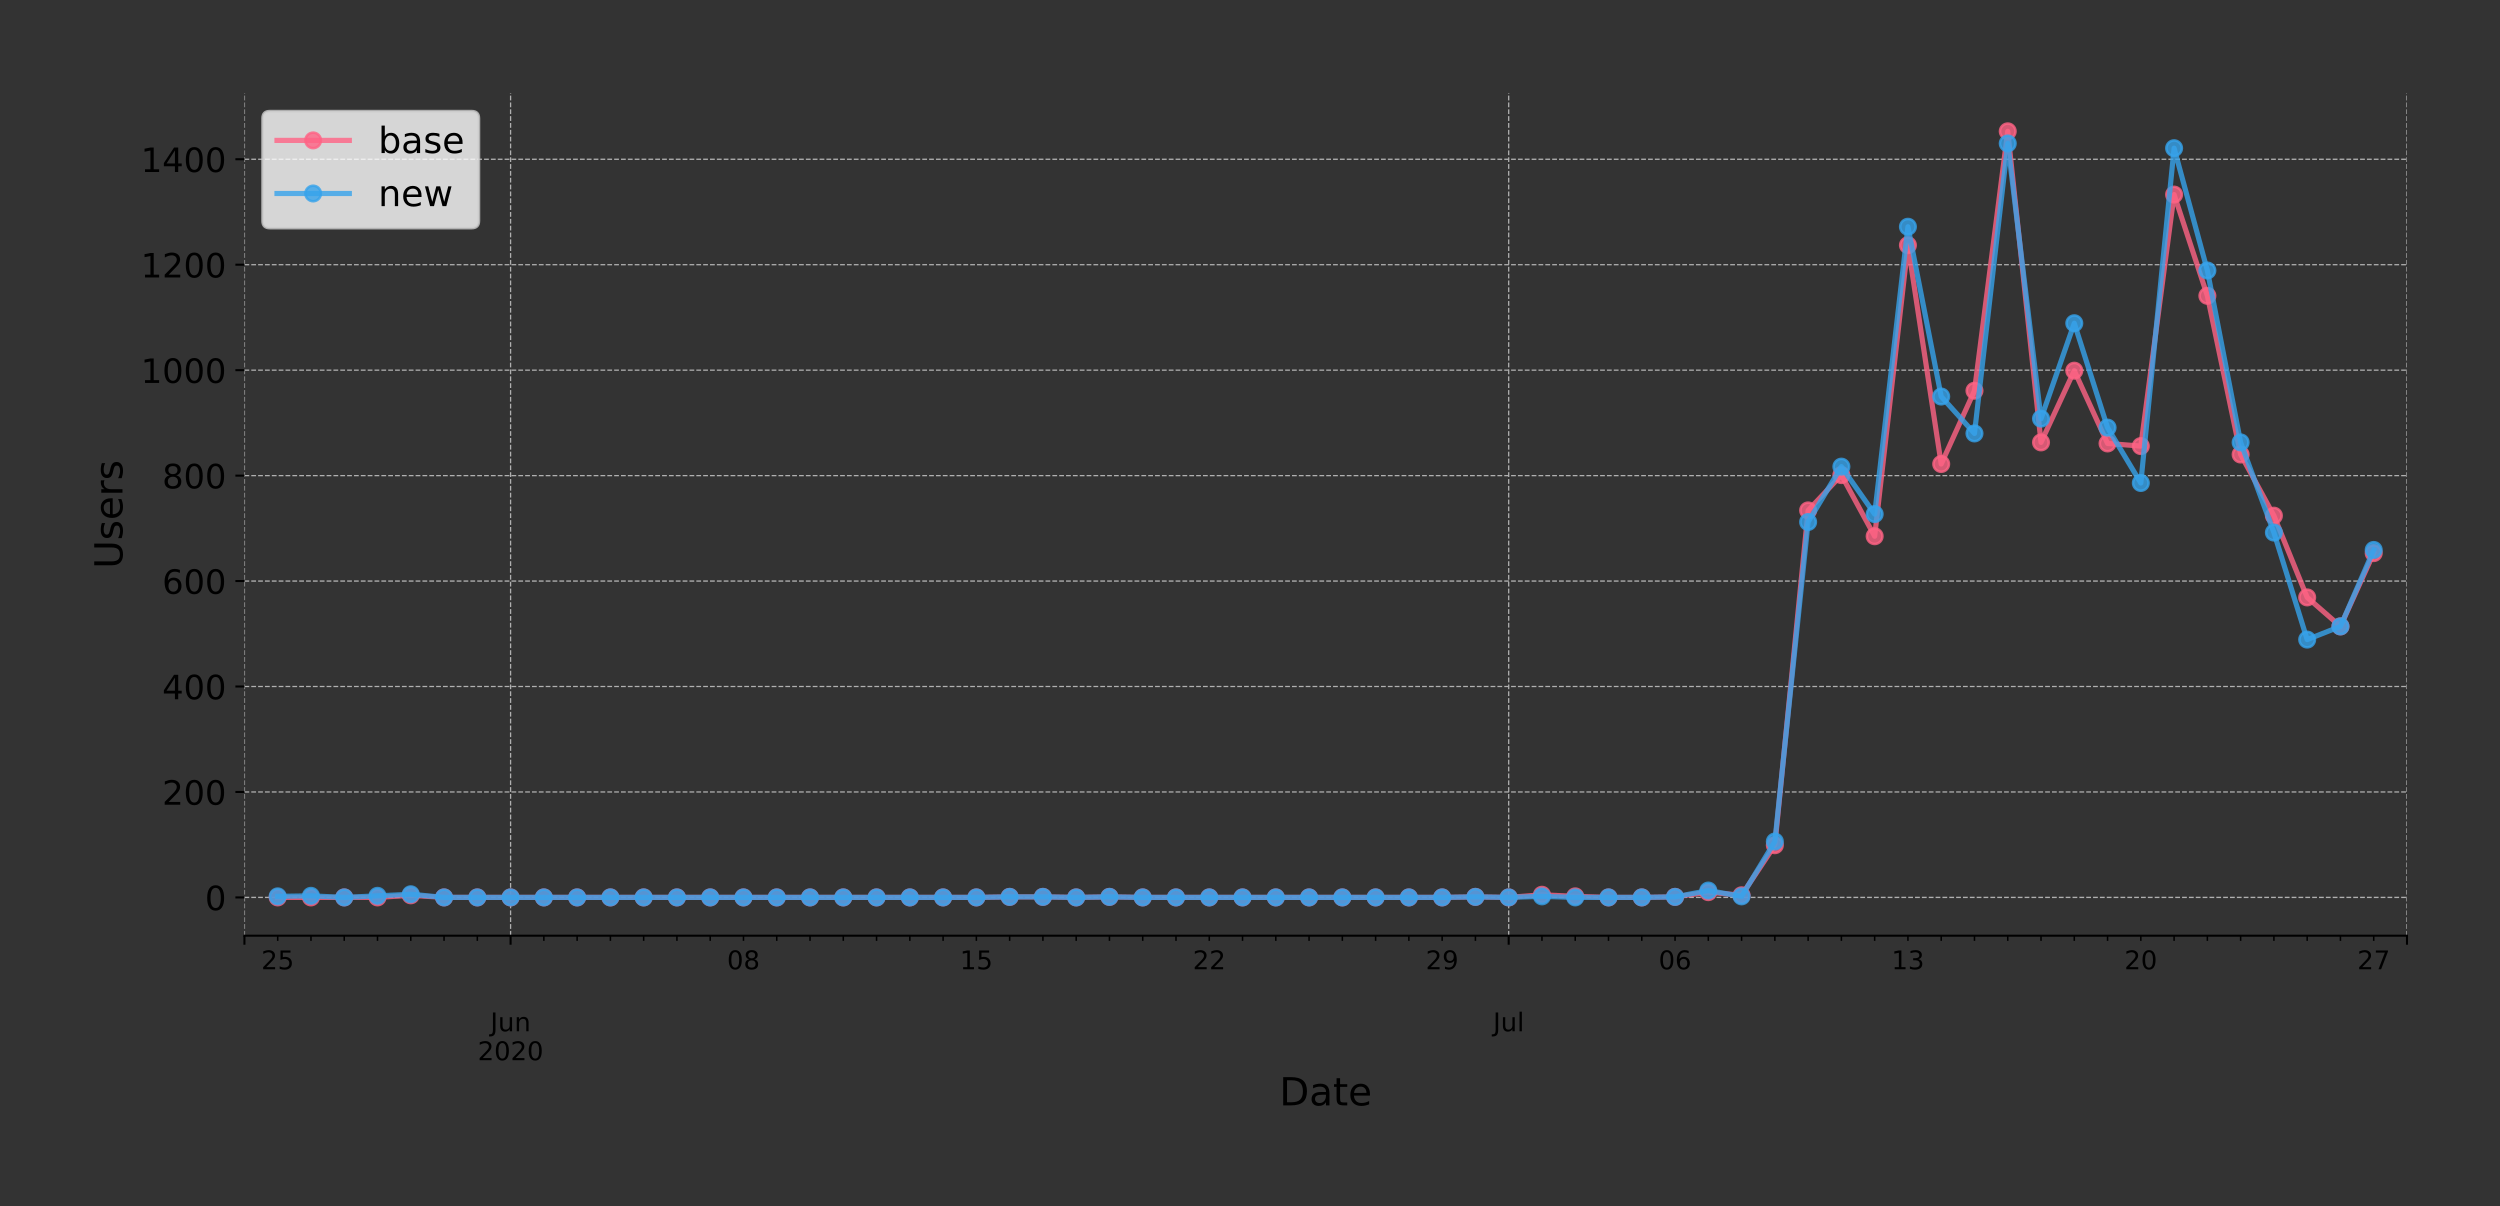 <?xml version="1.0" encoding="utf-8" standalone="no"?>
<!DOCTYPE svg PUBLIC "-//W3C//DTD SVG 1.1//EN"
  "http://www.w3.org/Graphics/SVG/1.1/DTD/svg11.dtd">
<!-- Created with matplotlib (https://matplotlib.org/) -->
<svg height="466.949pt" version="1.1" viewBox="0 0 967.602 466.949" width="967.602pt" xmlns="http://www.w3.org/2000/svg" xmlns:xlink="http://www.w3.org/1999/xlink">
 <rect x="0" y="0" width="967.602" height="466.949" fill="#333333" stroke="none"/>
 <defs>
  <style type="text/css">
*{stroke-linecap:butt;stroke-linejoin:round;}
  </style>
 </defs>
 <g id="figure_1">
  <g id="patch_1">
   <path d="M 0 466.949 
L 967.602 466.949 
L 967.602 0 
L 0 0 
z
" style="fill:none;"/>
  </g>
  <g id="axes_1">
   <g id="patch_2">
    <path d="M 94.602 362.16 
L 931.602 362.16 
L 931.602 36 
L 94.602 36 
z
" style="fill:none;"/>
   </g>
   <g id="matplotlib.axis_1">
    <g id="xtick_1">
     <g id="line2d_1">
      <path clip-path="url(#p83608b2d89)" d="M 94.602 362.16 
L 94.602 36 
" style="fill:none;stroke:#b0b0b0;stroke-dasharray:1.85,0.8;stroke-dashoffset:0;stroke-width:0.5;"/>
     </g>
     <g id="line2d_2">
      <defs>
       <path d="M 0 0 
L 0 3.5 
" id="mc3b5bfd46a" style="stroke:#000000;stroke-width:0.8;"/>
      </defs>
      <g>
       <use style="stroke:#000000;stroke-width:0.8;" x="94.602" xlink:href="#mc3b5bfd46a" y="362.16"/>
      </g>
     </g>
    </g>
    <g id="xtick_2">
     <g id="line2d_3">
      <path clip-path="url(#p83608b2d89)" d="M 197.618 362.16 
L 197.618 36 
" style="fill:none;stroke:#b0b0b0;stroke-dasharray:1.85,0.8;stroke-dashoffset:0;stroke-width:0.5;"/>
     </g>
     <g id="line2d_4">
      <g>
       <use style="stroke:#000000;stroke-width:0.8;" x="197.618" xlink:href="#mc3b5bfd46a" y="362.16"/>
      </g>
     </g>
     <g id="text_1">
      <!--  -->
      <g transform="translate(197.618 376.758)scale(0.1 -0.1)"/>
      <!--  -->
      <g transform="translate(197.618 387.956)scale(0.1 -0.1)"/>
      <!-- Jun -->
      <defs>
       <path d="M 9.812 72.906 
L 19.672 72.906 
L 19.672 5.078 
Q 19.672 -8.109 14.672 -14.062 
Q 9.672 -20.016 -1.422 -20.016 
L -5.172 -20.016 
L -5.172 -11.719 
L -2.094 -11.719 
Q 4.438 -11.719 7.125 -8.047 
Q 9.812 -4.391 9.812 5.078 
z
" id="DejaVuSans-74"/>
       <path d="M 8.5 21.578 
L 8.5 54.688 
L 17.484 54.688 
L 17.484 21.922 
Q 17.484 14.156 20.5 10.266 
Q 23.531 6.391 29.594 6.391 
Q 36.859 6.391 41.078 11.031 
Q 45.312 15.672 45.312 23.688 
L 45.312 54.688 
L 54.297 54.688 
L 54.297 0 
L 45.312 0 
L 45.312 8.406 
Q 42.047 3.422 37.719 1 
Q 33.406 -1.422 27.688 -1.422 
Q 18.266 -1.422 13.375 4.438 
Q 8.5 10.297 8.5 21.578 
z
M 31.109 56 
z
" id="DejaVuSans-117"/>
       <path d="M 54.891 33.016 
L 54.891 0 
L 45.906 0 
L 45.906 32.719 
Q 45.906 40.484 42.875 44.328 
Q 39.844 48.188 33.797 48.188 
Q 26.516 48.188 22.312 43.547 
Q 18.109 38.922 18.109 30.906 
L 18.109 0 
L 9.078 0 
L 9.078 54.688 
L 18.109 54.688 
L 18.109 46.188 
Q 21.344 51.125 25.703 53.562 
Q 30.078 56 35.797 56 
Q 45.219 56 50.047 50.172 
Q 54.891 44.344 54.891 33.016 
z
" id="DejaVuSans-110"/>
      </defs>
      <g transform="translate(189.805 399.154)scale(0.1 -0.1)">
       <use xlink:href="#DejaVuSans-74"/>
       <use x="29.492" xlink:href="#DejaVuSans-117"/>
       <use x="92.871" xlink:href="#DejaVuSans-110"/>
      </g>
      <!-- 2020 -->
      <defs>
       <path d="M 19.188 8.297 
L 53.609 8.297 
L 53.609 0 
L 7.328 0 
L 7.328 8.297 
Q 12.938 14.109 22.625 23.891 
Q 32.328 33.688 34.812 36.531 
Q 39.547 41.844 41.422 45.531 
Q 43.312 49.219 43.312 52.781 
Q 43.312 58.594 39.234 62.25 
Q 35.156 65.922 28.609 65.922 
Q 23.969 65.922 18.812 64.312 
Q 13.672 62.703 7.812 59.422 
L 7.812 69.391 
Q 13.766 71.781 18.938 73 
Q 24.125 74.219 28.422 74.219 
Q 39.75 74.219 46.484 68.547 
Q 53.219 62.891 53.219 53.422 
Q 53.219 48.922 51.531 44.891 
Q 49.859 40.875 45.406 35.406 
Q 44.188 33.984 37.641 27.219 
Q 31.109 20.453 19.188 8.297 
z
" id="DejaVuSans-50"/>
       <path d="M 31.781 66.406 
Q 24.172 66.406 20.328 58.906 
Q 16.5 51.422 16.5 36.375 
Q 16.5 21.391 20.328 13.891 
Q 24.172 6.391 31.781 6.391 
Q 39.453 6.391 43.281 13.891 
Q 47.125 21.391 47.125 36.375 
Q 47.125 51.422 43.281 58.906 
Q 39.453 66.406 31.781 66.406 
z
M 31.781 74.219 
Q 44.047 74.219 50.516 64.516 
Q 56.984 54.828 56.984 36.375 
Q 56.984 17.969 50.516 8.266 
Q 44.047 -1.422 31.781 -1.422 
Q 19.531 -1.422 13.062 8.266 
Q 6.594 17.969 6.594 36.375 
Q 6.594 54.828 13.062 64.516 
Q 19.531 74.219 31.781 74.219 
z
" id="DejaVuSans-48"/>
      </defs>
      <g transform="translate(184.893 410.352)scale(0.1 -0.1)">
       <use xlink:href="#DejaVuSans-50"/>
       <use x="63.623" xlink:href="#DejaVuSans-48"/>
       <use x="127.246" xlink:href="#DejaVuSans-50"/>
       <use x="190.869" xlink:href="#DejaVuSans-48"/>
      </g>
     </g>
    </g>
    <g id="xtick_3">
     <g id="line2d_5">
      <path clip-path="url(#p83608b2d89)" d="M 583.925 362.16 
L 583.925 36 
" style="fill:none;stroke:#b0b0b0;stroke-dasharray:1.85,0.8;stroke-dashoffset:0;stroke-width:0.5;"/>
     </g>
     <g id="line2d_6">
      <g>
       <use style="stroke:#000000;stroke-width:0.8;" x="583.925" xlink:href="#mc3b5bfd46a" y="362.16"/>
      </g>
     </g>
     <g id="text_2">
      <!--  -->
      <g transform="translate(583.925 376.758)scale(0.1 -0.1)"/>
      <!--  -->
      <g transform="translate(583.925 387.956)scale(0.1 -0.1)"/>
      <!-- Jul -->
      <defs>
       <path d="M 9.422 75.984 
L 18.406 75.984 
L 18.406 0 
L 9.422 0 
z
" id="DejaVuSans-108"/>
      </defs>
      <g transform="translate(577.892 399.154)scale(0.1 -0.1)">
       <use xlink:href="#DejaVuSans-74"/>
       <use x="29.492" xlink:href="#DejaVuSans-117"/>
       <use x="92.871" xlink:href="#DejaVuSans-108"/>
      </g>
     </g>
    </g>
    <g id="xtick_4">
     <g id="line2d_7">
      <path clip-path="url(#p83608b2d89)" d="M 931.602 362.16 
L 931.602 36 
" style="fill:none;stroke:#b0b0b0;stroke-dasharray:1.85,0.8;stroke-dashoffset:0;stroke-width:0.5;"/>
     </g>
     <g id="line2d_8">
      <g>
       <use style="stroke:#000000;stroke-width:0.8;" x="931.602" xlink:href="#mc3b5bfd46a" y="362.16"/>
      </g>
     </g>
    </g>
    <g id="xtick_5">
     <g id="line2d_9">
      <defs>
       <path d="M 0 0 
L 0 2 
" id="mf5e38b3e48" style="stroke:#000000;stroke-width:0.6;"/>
      </defs>
      <g>
       <use style="stroke:#000000;stroke-width:0.6;" x="107.479" xlink:href="#mf5e38b3e48" y="362.16"/>
      </g>
     </g>
     <g id="text_3">
      <!-- 25 -->
      <defs>
       <path d="M 10.797 72.906 
L 49.516 72.906 
L 49.516 64.594 
L 19.828 64.594 
L 19.828 46.734 
Q 21.969 47.469 24.109 47.828 
Q 26.266 48.188 28.422 48.188 
Q 40.625 48.188 47.75 41.5 
Q 54.891 34.812 54.891 23.391 
Q 54.891 11.625 47.562 5.094 
Q 40.234 -1.422 26.906 -1.422 
Q 22.312 -1.422 17.547 -0.641 
Q 12.797 0.141 7.719 1.703 
L 7.719 11.625 
Q 12.109 9.234 16.797 8.062 
Q 21.484 6.891 26.703 6.891 
Q 35.156 6.891 40.078 11.328 
Q 45.016 15.766 45.016 23.391 
Q 45.016 31 40.078 35.438 
Q 35.156 39.891 26.703 39.891 
Q 22.75 39.891 18.812 39.016 
Q 14.891 38.141 10.797 36.281 
z
" id="DejaVuSans-53"/>
      </defs>
      <g transform="translate(101.117 375.158)scale(0.1 -0.1)">
       <use xlink:href="#DejaVuSans-50"/>
       <use x="63.623" xlink:href="#DejaVuSans-53"/>
      </g>
     </g>
    </g>
    <g id="xtick_6">
     <g id="line2d_10">
      <g>
       <use style="stroke:#000000;stroke-width:0.6;" x="120.356" xlink:href="#mf5e38b3e48" y="362.16"/>
      </g>
     </g>
    </g>
    <g id="xtick_7">
     <g id="line2d_11">
      <g>
       <use style="stroke:#000000;stroke-width:0.6;" x="133.233" xlink:href="#mf5e38b3e48" y="362.16"/>
      </g>
     </g>
    </g>
    <g id="xtick_8">
     <g id="line2d_12">
      <g>
       <use style="stroke:#000000;stroke-width:0.6;" x="146.11" xlink:href="#mf5e38b3e48" y="362.16"/>
      </g>
     </g>
    </g>
    <g id="xtick_9">
     <g id="line2d_13">
      <g>
       <use style="stroke:#000000;stroke-width:0.6;" x="158.987" xlink:href="#mf5e38b3e48" y="362.16"/>
      </g>
     </g>
    </g>
    <g id="xtick_10">
     <g id="line2d_14">
      <g>
       <use style="stroke:#000000;stroke-width:0.6;" x="171.864" xlink:href="#mf5e38b3e48" y="362.16"/>
      </g>
     </g>
    </g>
    <g id="xtick_11">
     <g id="line2d_15">
      <g>
       <use style="stroke:#000000;stroke-width:0.6;" x="184.741" xlink:href="#mf5e38b3e48" y="362.16"/>
      </g>
     </g>
    </g>
    <g id="xtick_12">
     <g id="line2d_16">
      <g>
       <use style="stroke:#000000;stroke-width:0.6;" x="210.494" xlink:href="#mf5e38b3e48" y="362.16"/>
      </g>
     </g>
    </g>
    <g id="xtick_13">
     <g id="line2d_17">
      <g>
       <use style="stroke:#000000;stroke-width:0.6;" x="223.371" xlink:href="#mf5e38b3e48" y="362.16"/>
      </g>
     </g>
    </g>
    <g id="xtick_14">
     <g id="line2d_18">
      <g>
       <use style="stroke:#000000;stroke-width:0.6;" x="236.248" xlink:href="#mf5e38b3e48" y="362.16"/>
      </g>
     </g>
    </g>
    <g id="xtick_15">
     <g id="line2d_19">
      <g>
       <use style="stroke:#000000;stroke-width:0.6;" x="249.125" xlink:href="#mf5e38b3e48" y="362.16"/>
      </g>
     </g>
    </g>
    <g id="xtick_16">
     <g id="line2d_20">
      <g>
       <use style="stroke:#000000;stroke-width:0.6;" x="262.002" xlink:href="#mf5e38b3e48" y="362.16"/>
      </g>
     </g>
    </g>
    <g id="xtick_17">
     <g id="line2d_21">
      <g>
       <use style="stroke:#000000;stroke-width:0.6;" x="274.879" xlink:href="#mf5e38b3e48" y="362.16"/>
      </g>
     </g>
    </g>
    <g id="xtick_18">
     <g id="line2d_22">
      <g>
       <use style="stroke:#000000;stroke-width:0.6;" x="287.756" xlink:href="#mf5e38b3e48" y="362.16"/>
      </g>
     </g>
     <g id="text_4">
      <!-- 08 -->
      <defs>
       <path d="M 31.781 34.625 
Q 24.75 34.625 20.719 30.859 
Q 16.703 27.094 16.703 20.516 
Q 16.703 13.922 20.719 10.156 
Q 24.75 6.391 31.781 6.391 
Q 38.812 6.391 42.859 10.172 
Q 46.922 13.969 46.922 20.516 
Q 46.922 27.094 42.891 30.859 
Q 38.875 34.625 31.781 34.625 
z
M 21.922 38.812 
Q 15.578 40.375 12.031 44.719 
Q 8.5 49.078 8.5 55.328 
Q 8.5 64.062 14.719 69.141 
Q 20.953 74.219 31.781 74.219 
Q 42.672 74.219 48.875 69.141 
Q 55.078 64.062 55.078 55.328 
Q 55.078 49.078 51.531 44.719 
Q 48 40.375 41.703 38.812 
Q 48.828 37.156 52.797 32.312 
Q 56.781 27.484 56.781 20.516 
Q 56.781 9.906 50.312 4.234 
Q 43.844 -1.422 31.781 -1.422 
Q 19.734 -1.422 13.25 4.234 
Q 6.781 9.906 6.781 20.516 
Q 6.781 27.484 10.781 32.312 
Q 14.797 37.156 21.922 38.812 
z
M 18.312 54.391 
Q 18.312 48.734 21.844 45.562 
Q 25.391 42.391 31.781 42.391 
Q 38.141 42.391 41.719 45.562 
Q 45.312 48.734 45.312 54.391 
Q 45.312 60.062 41.719 63.234 
Q 38.141 66.406 31.781 66.406 
Q 25.391 66.406 21.844 63.234 
Q 18.312 60.062 18.312 54.391 
z
" id="DejaVuSans-56"/>
      </defs>
      <g transform="translate(281.394 375.158)scale(0.1 -0.1)">
       <use xlink:href="#DejaVuSans-48"/>
       <use x="63.623" xlink:href="#DejaVuSans-56"/>
      </g>
     </g>
    </g>
    <g id="xtick_19">
     <g id="line2d_23">
      <g>
       <use style="stroke:#000000;stroke-width:0.6;" x="300.633" xlink:href="#mf5e38b3e48" y="362.16"/>
      </g>
     </g>
    </g>
    <g id="xtick_20">
     <g id="line2d_24">
      <g>
       <use style="stroke:#000000;stroke-width:0.6;" x="313.51" xlink:href="#mf5e38b3e48" y="362.16"/>
      </g>
     </g>
    </g>
    <g id="xtick_21">
     <g id="line2d_25">
      <g>
       <use style="stroke:#000000;stroke-width:0.6;" x="326.387" xlink:href="#mf5e38b3e48" y="362.16"/>
      </g>
     </g>
    </g>
    <g id="xtick_22">
     <g id="line2d_26">
      <g>
       <use style="stroke:#000000;stroke-width:0.6;" x="339.264" xlink:href="#mf5e38b3e48" y="362.16"/>
      </g>
     </g>
    </g>
    <g id="xtick_23">
     <g id="line2d_27">
      <g>
       <use style="stroke:#000000;stroke-width:0.6;" x="352.141" xlink:href="#mf5e38b3e48" y="362.16"/>
      </g>
     </g>
    </g>
    <g id="xtick_24">
     <g id="line2d_28">
      <g>
       <use style="stroke:#000000;stroke-width:0.6;" x="365.018" xlink:href="#mf5e38b3e48" y="362.16"/>
      </g>
     </g>
    </g>
    <g id="xtick_25">
     <g id="line2d_29">
      <g>
       <use style="stroke:#000000;stroke-width:0.6;" x="377.894" xlink:href="#mf5e38b3e48" y="362.16"/>
      </g>
     </g>
     <g id="text_5">
      <!-- 15 -->
      <defs>
       <path d="M 12.406 8.297 
L 28.516 8.297 
L 28.516 63.922 
L 10.984 60.406 
L 10.984 69.391 
L 28.422 72.906 
L 38.281 72.906 
L 38.281 8.297 
L 54.391 8.297 
L 54.391 0 
L 12.406 0 
z
" id="DejaVuSans-49"/>
      </defs>
      <g transform="translate(371.532 375.158)scale(0.1 -0.1)">
       <use xlink:href="#DejaVuSans-49"/>
       <use x="63.623" xlink:href="#DejaVuSans-53"/>
      </g>
     </g>
    </g>
    <g id="xtick_26">
     <g id="line2d_30">
      <g>
       <use style="stroke:#000000;stroke-width:0.6;" x="390.771" xlink:href="#mf5e38b3e48" y="362.16"/>
      </g>
     </g>
    </g>
    <g id="xtick_27">
     <g id="line2d_31">
      <g>
       <use style="stroke:#000000;stroke-width:0.6;" x="403.648" xlink:href="#mf5e38b3e48" y="362.16"/>
      </g>
     </g>
    </g>
    <g id="xtick_28">
     <g id="line2d_32">
      <g>
       <use style="stroke:#000000;stroke-width:0.6;" x="416.525" xlink:href="#mf5e38b3e48" y="362.16"/>
      </g>
     </g>
    </g>
    <g id="xtick_29">
     <g id="line2d_33">
      <g>
       <use style="stroke:#000000;stroke-width:0.6;" x="429.402" xlink:href="#mf5e38b3e48" y="362.16"/>
      </g>
     </g>
    </g>
    <g id="xtick_30">
     <g id="line2d_34">
      <g>
       <use style="stroke:#000000;stroke-width:0.6;" x="442.279" xlink:href="#mf5e38b3e48" y="362.16"/>
      </g>
     </g>
    </g>
    <g id="xtick_31">
     <g id="line2d_35">
      <g>
       <use style="stroke:#000000;stroke-width:0.6;" x="455.156" xlink:href="#mf5e38b3e48" y="362.16"/>
      </g>
     </g>
    </g>
    <g id="xtick_32">
     <g id="line2d_36">
      <g>
       <use style="stroke:#000000;stroke-width:0.6;" x="468.033" xlink:href="#mf5e38b3e48" y="362.16"/>
      </g>
     </g>
     <g id="text_6">
      <!-- 22 -->
      <g transform="translate(461.67 375.158)scale(0.1 -0.1)">
       <use xlink:href="#DejaVuSans-50"/>
       <use x="63.623" xlink:href="#DejaVuSans-50"/>
      </g>
     </g>
    </g>
    <g id="xtick_33">
     <g id="line2d_37">
      <g>
       <use style="stroke:#000000;stroke-width:0.6;" x="480.91" xlink:href="#mf5e38b3e48" y="362.16"/>
      </g>
     </g>
    </g>
    <g id="xtick_34">
     <g id="line2d_38">
      <g>
       <use style="stroke:#000000;stroke-width:0.6;" x="493.787" xlink:href="#mf5e38b3e48" y="362.16"/>
      </g>
     </g>
    </g>
    <g id="xtick_35">
     <g id="line2d_39">
      <g>
       <use style="stroke:#000000;stroke-width:0.6;" x="506.664" xlink:href="#mf5e38b3e48" y="362.16"/>
      </g>
     </g>
    </g>
    <g id="xtick_36">
     <g id="line2d_40">
      <g>
       <use style="stroke:#000000;stroke-width:0.6;" x="519.541" xlink:href="#mf5e38b3e48" y="362.16"/>
      </g>
     </g>
    </g>
    <g id="xtick_37">
     <g id="line2d_41">
      <g>
       <use style="stroke:#000000;stroke-width:0.6;" x="532.418" xlink:href="#mf5e38b3e48" y="362.16"/>
      </g>
     </g>
    </g>
    <g id="xtick_38">
     <g id="line2d_42">
      <g>
       <use style="stroke:#000000;stroke-width:0.6;" x="545.294" xlink:href="#mf5e38b3e48" y="362.16"/>
      </g>
     </g>
    </g>
    <g id="xtick_39">
     <g id="line2d_43">
      <g>
       <use style="stroke:#000000;stroke-width:0.6;" x="558.171" xlink:href="#mf5e38b3e48" y="362.16"/>
      </g>
     </g>
     <g id="text_7">
      <!-- 29 -->
      <defs>
       <path d="M 10.984 1.516 
L 10.984 10.5 
Q 14.703 8.734 18.5 7.812 
Q 22.312 6.891 25.984 6.891 
Q 35.75 6.891 40.891 13.453 
Q 46.047 20.016 46.781 33.406 
Q 43.953 29.203 39.594 26.953 
Q 35.25 24.703 29.984 24.703 
Q 19.047 24.703 12.672 31.312 
Q 6.297 37.938 6.297 49.422 
Q 6.297 60.641 12.938 67.422 
Q 19.578 74.219 30.609 74.219 
Q 43.266 74.219 49.922 64.516 
Q 56.594 54.828 56.594 36.375 
Q 56.594 19.141 48.406 8.859 
Q 40.234 -1.422 26.422 -1.422 
Q 22.703 -1.422 18.891 -0.688 
Q 15.094 0.047 10.984 1.516 
z
M 30.609 32.422 
Q 37.25 32.422 41.125 36.953 
Q 45.016 41.5 45.016 49.422 
Q 45.016 57.281 41.125 61.844 
Q 37.25 66.406 30.609 66.406 
Q 23.969 66.406 20.094 61.844 
Q 16.219 57.281 16.219 49.422 
Q 16.219 41.5 20.094 36.953 
Q 23.969 32.422 30.609 32.422 
z
" id="DejaVuSans-57"/>
      </defs>
      <g transform="translate(551.809 375.158)scale(0.1 -0.1)">
       <use xlink:href="#DejaVuSans-50"/>
       <use x="63.623" xlink:href="#DejaVuSans-57"/>
      </g>
     </g>
    </g>
    <g id="xtick_40">
     <g id="line2d_44">
      <g>
       <use style="stroke:#000000;stroke-width:0.6;" x="571.048" xlink:href="#mf5e38b3e48" y="362.16"/>
      </g>
     </g>
    </g>
    <g id="xtick_41">
     <g id="line2d_45">
      <g>
       <use style="stroke:#000000;stroke-width:0.6;" x="596.802" xlink:href="#mf5e38b3e48" y="362.16"/>
      </g>
     </g>
    </g>
    <g id="xtick_42">
     <g id="line2d_46">
      <g>
       <use style="stroke:#000000;stroke-width:0.6;" x="609.679" xlink:href="#mf5e38b3e48" y="362.16"/>
      </g>
     </g>
    </g>
    <g id="xtick_43">
     <g id="line2d_47">
      <g>
       <use style="stroke:#000000;stroke-width:0.6;" x="622.556" xlink:href="#mf5e38b3e48" y="362.16"/>
      </g>
     </g>
    </g>
    <g id="xtick_44">
     <g id="line2d_48">
      <g>
       <use style="stroke:#000000;stroke-width:0.6;" x="635.433" xlink:href="#mf5e38b3e48" y="362.16"/>
      </g>
     </g>
    </g>
    <g id="xtick_45">
     <g id="line2d_49">
      <g>
       <use style="stroke:#000000;stroke-width:0.6;" x="648.31" xlink:href="#mf5e38b3e48" y="362.16"/>
      </g>
     </g>
     <g id="text_8">
      <!-- 06 -->
      <defs>
       <path d="M 33.016 40.375 
Q 26.375 40.375 22.484 35.828 
Q 18.609 31.297 18.609 23.391 
Q 18.609 15.531 22.484 10.953 
Q 26.375 6.391 33.016 6.391 
Q 39.656 6.391 43.531 10.953 
Q 47.406 15.531 47.406 23.391 
Q 47.406 31.297 43.531 35.828 
Q 39.656 40.375 33.016 40.375 
z
M 52.594 71.297 
L 52.594 62.312 
Q 48.875 64.062 45.094 64.984 
Q 41.312 65.922 37.594 65.922 
Q 27.828 65.922 22.672 59.328 
Q 17.531 52.734 16.797 39.406 
Q 19.672 43.656 24.016 45.922 
Q 28.375 48.188 33.594 48.188 
Q 44.578 48.188 50.953 41.516 
Q 57.328 34.859 57.328 23.391 
Q 57.328 12.156 50.688 5.359 
Q 44.047 -1.422 33.016 -1.422 
Q 20.359 -1.422 13.672 8.266 
Q 6.984 17.969 6.984 36.375 
Q 6.984 53.656 15.188 63.938 
Q 23.391 74.219 37.203 74.219 
Q 40.922 74.219 44.703 73.484 
Q 48.484 72.75 52.594 71.297 
z
" id="DejaVuSans-54"/>
      </defs>
      <g transform="translate(641.947 375.158)scale(0.1 -0.1)">
       <use xlink:href="#DejaVuSans-48"/>
       <use x="63.623" xlink:href="#DejaVuSans-54"/>
      </g>
     </g>
    </g>
    <g id="xtick_46">
     <g id="line2d_50">
      <g>
       <use style="stroke:#000000;stroke-width:0.6;" x="661.187" xlink:href="#mf5e38b3e48" y="362.16"/>
      </g>
     </g>
    </g>
    <g id="xtick_47">
     <g id="line2d_51">
      <g>
       <use style="stroke:#000000;stroke-width:0.6;" x="674.064" xlink:href="#mf5e38b3e48" y="362.16"/>
      </g>
     </g>
    </g>
    <g id="xtick_48">
     <g id="line2d_52">
      <g>
       <use style="stroke:#000000;stroke-width:0.6;" x="686.941" xlink:href="#mf5e38b3e48" y="362.16"/>
      </g>
     </g>
    </g>
    <g id="xtick_49">
     <g id="line2d_53">
      <g>
       <use style="stroke:#000000;stroke-width:0.6;" x="699.818" xlink:href="#mf5e38b3e48" y="362.16"/>
      </g>
     </g>
    </g>
    <g id="xtick_50">
     <g id="line2d_54">
      <g>
       <use style="stroke:#000000;stroke-width:0.6;" x="712.694" xlink:href="#mf5e38b3e48" y="362.16"/>
      </g>
     </g>
    </g>
    <g id="xtick_51">
     <g id="line2d_55">
      <g>
       <use style="stroke:#000000;stroke-width:0.6;" x="725.571" xlink:href="#mf5e38b3e48" y="362.16"/>
      </g>
     </g>
    </g>
    <g id="xtick_52">
     <g id="line2d_56">
      <g>
       <use style="stroke:#000000;stroke-width:0.6;" x="738.448" xlink:href="#mf5e38b3e48" y="362.16"/>
      </g>
     </g>
     <g id="text_9">
      <!-- 13 -->
      <defs>
       <path d="M 40.578 39.312 
Q 47.656 37.797 51.625 33 
Q 55.609 28.219 55.609 21.188 
Q 55.609 10.406 48.188 4.484 
Q 40.766 -1.422 27.094 -1.422 
Q 22.516 -1.422 17.656 -0.516 
Q 12.797 0.391 7.625 2.203 
L 7.625 11.719 
Q 11.719 9.328 16.594 8.109 
Q 21.484 6.891 26.812 6.891 
Q 36.078 6.891 40.938 10.547 
Q 45.797 14.203 45.797 21.188 
Q 45.797 27.641 41.281 31.266 
Q 36.766 34.906 28.719 34.906 
L 20.219 34.906 
L 20.219 43.016 
L 29.109 43.016 
Q 36.375 43.016 40.234 45.922 
Q 44.094 48.828 44.094 54.297 
Q 44.094 59.906 40.109 62.906 
Q 36.141 65.922 28.719 65.922 
Q 24.656 65.922 20.016 65.031 
Q 15.375 64.156 9.812 62.312 
L 9.812 71.094 
Q 15.438 72.656 20.344 73.438 
Q 25.25 74.219 29.594 74.219 
Q 40.828 74.219 47.359 69.109 
Q 53.906 64.016 53.906 55.328 
Q 53.906 49.266 50.438 45.094 
Q 46.969 40.922 40.578 39.312 
z
" id="DejaVuSans-51"/>
      </defs>
      <g transform="translate(732.086 375.158)scale(0.1 -0.1)">
       <use xlink:href="#DejaVuSans-49"/>
       <use x="63.623" xlink:href="#DejaVuSans-51"/>
      </g>
     </g>
    </g>
    <g id="xtick_53">
     <g id="line2d_57">
      <g>
       <use style="stroke:#000000;stroke-width:0.6;" x="751.325" xlink:href="#mf5e38b3e48" y="362.16"/>
      </g>
     </g>
    </g>
    <g id="xtick_54">
     <g id="line2d_58">
      <g>
       <use style="stroke:#000000;stroke-width:0.6;" x="764.202" xlink:href="#mf5e38b3e48" y="362.16"/>
      </g>
     </g>
    </g>
    <g id="xtick_55">
     <g id="line2d_59">
      <g>
       <use style="stroke:#000000;stroke-width:0.6;" x="777.079" xlink:href="#mf5e38b3e48" y="362.16"/>
      </g>
     </g>
    </g>
    <g id="xtick_56">
     <g id="line2d_60">
      <g>
       <use style="stroke:#000000;stroke-width:0.6;" x="789.956" xlink:href="#mf5e38b3e48" y="362.16"/>
      </g>
     </g>
    </g>
    <g id="xtick_57">
     <g id="line2d_61">
      <g>
       <use style="stroke:#000000;stroke-width:0.6;" x="802.833" xlink:href="#mf5e38b3e48" y="362.16"/>
      </g>
     </g>
    </g>
    <g id="xtick_58">
     <g id="line2d_62">
      <g>
       <use style="stroke:#000000;stroke-width:0.6;" x="815.71" xlink:href="#mf5e38b3e48" y="362.16"/>
      </g>
     </g>
    </g>
    <g id="xtick_59">
     <g id="line2d_63">
      <g>
       <use style="stroke:#000000;stroke-width:0.6;" x="828.587" xlink:href="#mf5e38b3e48" y="362.16"/>
      </g>
     </g>
     <g id="text_10">
      <!-- 20 -->
      <g transform="translate(822.224 375.158)scale(0.1 -0.1)">
       <use xlink:href="#DejaVuSans-50"/>
       <use x="63.623" xlink:href="#DejaVuSans-48"/>
      </g>
     </g>
    </g>
    <g id="xtick_60">
     <g id="line2d_64">
      <g>
       <use style="stroke:#000000;stroke-width:0.6;" x="841.464" xlink:href="#mf5e38b3e48" y="362.16"/>
      </g>
     </g>
    </g>
    <g id="xtick_61">
     <g id="line2d_65">
      <g>
       <use style="stroke:#000000;stroke-width:0.6;" x="854.341" xlink:href="#mf5e38b3e48" y="362.16"/>
      </g>
     </g>
    </g>
    <g id="xtick_62">
     <g id="line2d_66">
      <g>
       <use style="stroke:#000000;stroke-width:0.6;" x="867.218" xlink:href="#mf5e38b3e48" y="362.16"/>
      </g>
     </g>
    </g>
    <g id="xtick_63">
     <g id="line2d_67">
      <g>
       <use style="stroke:#000000;stroke-width:0.6;" x="880.094" xlink:href="#mf5e38b3e48" y="362.16"/>
      </g>
     </g>
    </g>
    <g id="xtick_64">
     <g id="line2d_68">
      <g>
       <use style="stroke:#000000;stroke-width:0.6;" x="892.971" xlink:href="#mf5e38b3e48" y="362.16"/>
      </g>
     </g>
    </g>
    <g id="xtick_65">
     <g id="line2d_69">
      <g>
       <use style="stroke:#000000;stroke-width:0.6;" x="905.848" xlink:href="#mf5e38b3e48" y="362.16"/>
      </g>
     </g>
    </g>
    <g id="xtick_66">
     <g id="line2d_70">
      <g>
       <use style="stroke:#000000;stroke-width:0.6;" x="918.725" xlink:href="#mf5e38b3e48" y="362.16"/>
      </g>
     </g>
     <g id="text_11">
      <!-- 27 -->
      <defs>
       <path d="M 8.203 72.906 
L 55.078 72.906 
L 55.078 68.703 
L 28.609 0 
L 18.312 0 
L 43.219 64.594 
L 8.203 64.594 
z
" id="DejaVuSans-55"/>
      </defs>
      <g transform="translate(912.363 375.158)scale(0.1 -0.1)">
       <use xlink:href="#DejaVuSans-50"/>
       <use x="63.623" xlink:href="#DejaVuSans-55"/>
      </g>
     </g>
    </g>
    <g id="text_12">
     <!-- Date -->
     <defs>
      <path d="M 19.672 64.797 
L 19.672 8.109 
L 31.594 8.109 
Q 46.688 8.109 53.688 14.938 
Q 60.688 21.781 60.688 36.531 
Q 60.688 51.172 53.688 57.984 
Q 46.688 64.797 31.594 64.797 
z
M 9.812 72.906 
L 30.078 72.906 
Q 51.266 72.906 61.172 64.094 
Q 71.094 55.281 71.094 36.531 
Q 71.094 17.672 61.125 8.828 
Q 51.172 0 30.078 0 
L 9.812 0 
z
" id="DejaVuSans-68"/>
      <path d="M 34.281 27.484 
Q 23.391 27.484 19.188 25 
Q 14.984 22.516 14.984 16.5 
Q 14.984 11.719 18.141 8.906 
Q 21.297 6.109 26.703 6.109 
Q 34.188 6.109 38.703 11.406 
Q 43.219 16.703 43.219 25.484 
L 43.219 27.484 
z
M 52.203 31.203 
L 52.203 0 
L 43.219 0 
L 43.219 8.297 
Q 40.141 3.328 35.547 0.953 
Q 30.953 -1.422 24.312 -1.422 
Q 15.922 -1.422 10.953 3.297 
Q 6 8.016 6 15.922 
Q 6 25.141 12.172 29.828 
Q 18.359 34.516 30.609 34.516 
L 43.219 34.516 
L 43.219 35.406 
Q 43.219 41.609 39.141 45 
Q 35.062 48.391 27.688 48.391 
Q 23 48.391 18.547 47.266 
Q 14.109 46.141 10.016 43.891 
L 10.016 52.203 
Q 14.938 54.109 19.578 55.047 
Q 24.219 56 28.609 56 
Q 40.484 56 46.344 49.844 
Q 52.203 43.703 52.203 31.203 
z
" id="DejaVuSans-97"/>
      <path d="M 18.312 70.219 
L 18.312 54.688 
L 36.812 54.688 
L 36.812 47.703 
L 18.312 47.703 
L 18.312 18.016 
Q 18.312 11.328 20.141 9.422 
Q 21.969 7.516 27.594 7.516 
L 36.812 7.516 
L 36.812 0 
L 27.594 0 
Q 17.188 0 13.234 3.875 
Q 9.281 7.766 9.281 18.016 
L 9.281 47.703 
L 2.688 47.703 
L 2.688 54.688 
L 9.281 54.688 
L 9.281 70.219 
z
" id="DejaVuSans-116"/>
      <path d="M 56.203 29.594 
L 56.203 25.203 
L 14.891 25.203 
Q 15.484 15.922 20.484 11.062 
Q 25.484 6.203 34.422 6.203 
Q 39.594 6.203 44.453 7.469 
Q 49.312 8.734 54.109 11.281 
L 54.109 2.781 
Q 49.266 0.734 44.188 -0.344 
Q 39.109 -1.422 33.891 -1.422 
Q 20.797 -1.422 13.156 6.188 
Q 5.516 13.812 5.516 26.812 
Q 5.516 40.234 12.766 48.109 
Q 20.016 56 32.328 56 
Q 43.359 56 49.781 48.891 
Q 56.203 41.797 56.203 29.594 
z
M 47.219 32.234 
Q 47.125 39.594 43.094 43.984 
Q 39.062 48.391 32.422 48.391 
Q 24.906 48.391 20.391 44.141 
Q 15.875 39.891 15.188 32.172 
z
" id="DejaVuSans-101"/>
     </defs>
     <g transform="translate(495.176 427.829)scale(0.15 -0.15)">
      <use xlink:href="#DejaVuSans-68"/>
      <use x="77.002" xlink:href="#DejaVuSans-97"/>
      <use x="138.281" xlink:href="#DejaVuSans-116"/>
      <use x="177.49" xlink:href="#DejaVuSans-101"/>
     </g>
    </g>
   </g>
   <g id="matplotlib.axis_2">
    <g id="ytick_1">
     <g id="line2d_71">
      <path clip-path="url(#p83608b2d89)" d="M 94.602 347.335 
L 931.602 347.335 
" style="fill:none;stroke:#b0b0b0;stroke-dasharray:1.85,0.8;stroke-dashoffset:0;stroke-width:0.5;"/>
     </g>
     <g id="line2d_72">
      <defs>
       <path d="M 0 0 
L -3.5 0 
" id="m85b03cc4f4" style="stroke:#000000;stroke-width:0.8;"/>
      </defs>
      <g>
       <use style="stroke:#000000;stroke-width:0.8;" x="94.602" xlink:href="#m85b03cc4f4" y="347.335"/>
      </g>
     </g>
     <g id="text_13">
      <!-- 0 -->
      <g transform="translate(79.331 352.274)scale(0.13 -0.13)">
       <use xlink:href="#DejaVuSans-48"/>
      </g>
     </g>
    </g>
    <g id="ytick_2">
     <g id="line2d_73">
      <path clip-path="url(#p83608b2d89)" d="M 94.602 306.521 
L 931.602 306.521 
" style="fill:none;stroke:#b0b0b0;stroke-dasharray:1.85,0.8;stroke-dashoffset:0;stroke-width:0.5;"/>
     </g>
     <g id="line2d_74">
      <g>
       <use style="stroke:#000000;stroke-width:0.8;" x="94.602" xlink:href="#m85b03cc4f4" y="306.521"/>
      </g>
     </g>
     <g id="text_14">
      <!-- 200 -->
      <g transform="translate(62.788 311.46)scale(0.13 -0.13)">
       <use xlink:href="#DejaVuSans-50"/>
       <use x="63.623" xlink:href="#DejaVuSans-48"/>
       <use x="127.246" xlink:href="#DejaVuSans-48"/>
      </g>
     </g>
    </g>
    <g id="ytick_3">
     <g id="line2d_75">
      <path clip-path="url(#p83608b2d89)" d="M 94.602 265.708 
L 931.602 265.708 
" style="fill:none;stroke:#b0b0b0;stroke-dasharray:1.85,0.8;stroke-dashoffset:0;stroke-width:0.5;"/>
     </g>
     <g id="line2d_76">
      <g>
       <use style="stroke:#000000;stroke-width:0.8;" x="94.602" xlink:href="#m85b03cc4f4" y="265.708"/>
      </g>
     </g>
     <g id="text_15">
      <!-- 400 -->
      <defs>
       <path d="M 37.797 64.312 
L 12.891 25.391 
L 37.797 25.391 
z
M 35.203 72.906 
L 47.609 72.906 
L 47.609 25.391 
L 58.016 25.391 
L 58.016 17.188 
L 47.609 17.188 
L 47.609 0 
L 37.797 0 
L 37.797 17.188 
L 4.891 17.188 
L 4.891 26.703 
z
" id="DejaVuSans-52"/>
      </defs>
      <g transform="translate(62.788 270.647)scale(0.13 -0.13)">
       <use xlink:href="#DejaVuSans-52"/>
       <use x="63.623" xlink:href="#DejaVuSans-48"/>
       <use x="127.246" xlink:href="#DejaVuSans-48"/>
      </g>
     </g>
    </g>
    <g id="ytick_4">
     <g id="line2d_77">
      <path clip-path="url(#p83608b2d89)" d="M 94.602 224.894 
L 931.602 224.894 
" style="fill:none;stroke:#b0b0b0;stroke-dasharray:1.85,0.8;stroke-dashoffset:0;stroke-width:0.5;"/>
     </g>
     <g id="line2d_78">
      <g>
       <use style="stroke:#000000;stroke-width:0.8;" x="94.602" xlink:href="#m85b03cc4f4" y="224.894"/>
      </g>
     </g>
     <g id="text_16">
      <!-- 600 -->
      <g transform="translate(62.788 229.833)scale(0.13 -0.13)">
       <use xlink:href="#DejaVuSans-54"/>
       <use x="63.623" xlink:href="#DejaVuSans-48"/>
       <use x="127.246" xlink:href="#DejaVuSans-48"/>
      </g>
     </g>
    </g>
    <g id="ytick_5">
     <g id="line2d_79">
      <path clip-path="url(#p83608b2d89)" d="M 94.602 184.081 
L 931.602 184.081 
" style="fill:none;stroke:#b0b0b0;stroke-dasharray:1.85,0.8;stroke-dashoffset:0;stroke-width:0.5;"/>
     </g>
     <g id="line2d_80">
      <g>
       <use style="stroke:#000000;stroke-width:0.8;" x="94.602" xlink:href="#m85b03cc4f4" y="184.081"/>
      </g>
     </g>
     <g id="text_17">
      <!-- 800 -->
      <g transform="translate(62.788 189.02)scale(0.13 -0.13)">
       <use xlink:href="#DejaVuSans-56"/>
       <use x="63.623" xlink:href="#DejaVuSans-48"/>
       <use x="127.246" xlink:href="#DejaVuSans-48"/>
      </g>
     </g>
    </g>
    <g id="ytick_6">
     <g id="line2d_81">
      <path clip-path="url(#p83608b2d89)" d="M 94.602 143.268 
L 931.602 143.268 
" style="fill:none;stroke:#b0b0b0;stroke-dasharray:1.85,0.8;stroke-dashoffset:0;stroke-width:0.5;"/>
     </g>
     <g id="line2d_82">
      <g>
       <use style="stroke:#000000;stroke-width:0.8;" x="94.602" xlink:href="#m85b03cc4f4" y="143.268"/>
      </g>
     </g>
     <g id="text_18">
      <!-- 1000 -->
      <g transform="translate(54.517 148.207)scale(0.13 -0.13)">
       <use xlink:href="#DejaVuSans-49"/>
       <use x="63.623" xlink:href="#DejaVuSans-48"/>
       <use x="127.246" xlink:href="#DejaVuSans-48"/>
       <use x="190.869" xlink:href="#DejaVuSans-48"/>
      </g>
     </g>
    </g>
    <g id="ytick_7">
     <g id="line2d_83">
      <path clip-path="url(#p83608b2d89)" d="M 94.602 102.454 
L 931.602 102.454 
" style="fill:none;stroke:#b0b0b0;stroke-dasharray:1.85,0.8;stroke-dashoffset:0;stroke-width:0.5;"/>
     </g>
     <g id="line2d_84">
      <g>
       <use style="stroke:#000000;stroke-width:0.8;" x="94.602" xlink:href="#m85b03cc4f4" y="102.454"/>
      </g>
     </g>
     <g id="text_19">
      <!-- 1200 -->
      <g transform="translate(54.517 107.393)scale(0.13 -0.13)">
       <use xlink:href="#DejaVuSans-49"/>
       <use x="63.623" xlink:href="#DejaVuSans-50"/>
       <use x="127.246" xlink:href="#DejaVuSans-48"/>
       <use x="190.869" xlink:href="#DejaVuSans-48"/>
      </g>
     </g>
    </g>
    <g id="ytick_8">
     <g id="line2d_85">
      <path clip-path="url(#p83608b2d89)" d="M 94.602 61.641 
L 931.602 61.641 
" style="fill:none;stroke:#b0b0b0;stroke-dasharray:1.85,0.8;stroke-dashoffset:0;stroke-width:0.5;"/>
     </g>
     <g id="line2d_86">
      <g>
       <use style="stroke:#000000;stroke-width:0.8;" x="94.602" xlink:href="#m85b03cc4f4" y="61.641"/>
      </g>
     </g>
     <g id="text_20">
      <!-- 1400 -->
      <g transform="translate(54.517 66.58)scale(0.13 -0.13)">
       <use xlink:href="#DejaVuSans-49"/>
       <use x="63.623" xlink:href="#DejaVuSans-52"/>
       <use x="127.246" xlink:href="#DejaVuSans-48"/>
       <use x="190.869" xlink:href="#DejaVuSans-48"/>
      </g>
     </g>
    </g>
    <g id="text_21">
     <!-- Users -->
     <defs>
      <path d="M 8.688 72.906 
L 18.609 72.906 
L 18.609 28.609 
Q 18.609 16.891 22.844 11.734 
Q 27.094 6.594 36.625 6.594 
Q 46.094 6.594 50.344 11.734 
Q 54.594 16.891 54.594 28.609 
L 54.594 72.906 
L 64.5 72.906 
L 64.5 27.391 
Q 64.5 13.141 57.438 5.859 
Q 50.391 -1.422 36.625 -1.422 
Q 22.797 -1.422 15.734 5.859 
Q 8.688 13.141 8.688 27.391 
z
" id="DejaVuSans-85"/>
      <path d="M 44.281 53.078 
L 44.281 44.578 
Q 40.484 46.531 36.375 47.5 
Q 32.281 48.484 27.875 48.484 
Q 21.188 48.484 17.844 46.438 
Q 14.5 44.391 14.5 40.281 
Q 14.5 37.156 16.891 35.375 
Q 19.281 33.594 26.516 31.984 
L 29.594 31.297 
Q 39.156 29.25 43.188 25.516 
Q 47.219 21.781 47.219 15.094 
Q 47.219 7.469 41.188 3.016 
Q 35.156 -1.422 24.609 -1.422 
Q 20.219 -1.422 15.453 -0.562 
Q 10.688 0.297 5.422 2 
L 5.422 11.281 
Q 10.406 8.688 15.234 7.391 
Q 20.062 6.109 24.812 6.109 
Q 31.156 6.109 34.562 8.281 
Q 37.984 10.453 37.984 14.406 
Q 37.984 18.062 35.516 20.016 
Q 33.062 21.969 24.703 23.781 
L 21.578 24.516 
Q 13.234 26.266 9.516 29.906 
Q 5.812 33.547 5.812 39.891 
Q 5.812 47.609 11.281 51.797 
Q 16.75 56 26.812 56 
Q 31.781 56 36.172 55.266 
Q 40.578 54.547 44.281 53.078 
z
" id="DejaVuSans-115"/>
      <path d="M 41.109 46.297 
Q 39.594 47.172 37.812 47.578 
Q 36.031 48 33.891 48 
Q 26.266 48 22.188 43.047 
Q 18.109 38.094 18.109 28.812 
L 18.109 0 
L 9.078 0 
L 9.078 54.688 
L 18.109 54.688 
L 18.109 46.188 
Q 20.953 51.172 25.484 53.578 
Q 30.031 56 36.531 56 
Q 37.453 56 38.578 55.875 
Q 39.703 55.766 41.062 55.516 
z
" id="DejaVuSans-114"/>
     </defs>
     <g transform="translate(47.398 220.081)rotate(-90)scale(0.15 -0.15)">
      <use xlink:href="#DejaVuSans-85"/>
      <use x="73.193" xlink:href="#DejaVuSans-115"/>
      <use x="125.293" xlink:href="#DejaVuSans-101"/>
      <use x="186.816" xlink:href="#DejaVuSans-114"/>
      <use x="227.93" xlink:href="#DejaVuSans-115"/>
     </g>
    </g>
   </g>
   <g id="line2d_87">
    <path clip-path="url(#p83608b2d89)" d="M 107.479 347.335 
L 120.356 347.335 
L 133.233 347.335 
L 146.11 347.335 
L 158.987 346.518 
L 171.864 347.335 
L 184.741 347.335 
L 197.618 347.335 
L 210.494 347.335 
L 223.371 347.335 
L 236.248 347.335 
L 249.125 347.335 
L 262.002 347.335 
L 274.879 347.335 
L 287.756 347.335 
L 300.633 347.335 
L 313.51 347.335 
L 326.387 347.335 
L 339.264 347.335 
L 352.141 347.335 
L 365.018 347.335 
L 377.894 347.335 
L 390.771 347.13 
L 403.648 347.13 
L 416.525 347.335 
L 429.402 347.13 
L 442.279 347.335 
L 455.156 347.335 
L 468.033 347.335 
L 480.91 347.335 
L 493.787 347.335 
L 506.664 347.335 
L 519.541 347.335 
L 532.418 347.335 
L 545.294 347.335 
L 558.171 347.335 
L 571.048 347.13 
L 583.925 347.335 
L 596.802 346.314 
L 609.679 346.926 
L 622.556 347.335 
L 635.433 347.335 
L 648.31 347.13 
L 661.187 345.294 
L 674.064 346.518 
L 686.941 327.132 
L 699.818 197.549 
L 712.694 183.877 
L 725.571 207.549 
L 738.448 94.904 
L 751.325 179.592 
L 764.202 151.226 
L 777.079 50.825 
L 789.956 171.225 
L 802.833 143.472 
L 815.71 171.633 
L 828.587 172.653 
L 841.464 75.313 
L 854.341 114.494 
L 867.218 175.918 
L 880.094 199.59 
L 892.971 231.221 
L 905.848 242.444 
L 918.725 214.079 
" style="fill:none;stroke:#ff6384;stroke-linecap:square;stroke-opacity:0.8;stroke-width:2;"/>
    <defs>
     <path d="M 0 3 
C 0.796 3 1.559 2.684 2.121 2.121 
C 2.684 1.559 3 0.796 3 0 
C 3 -0.796 2.684 -1.559 2.121 -2.121 
C 1.559 -2.684 0.796 -3 0 -3 
C -0.796 -3 -1.559 -2.684 -2.121 -2.121 
C -2.684 -1.559 -3 -0.796 -3 0 
C -3 0.796 -2.684 1.559 -2.121 2.121 
C -1.559 2.684 -0.796 3 0 3 
z
" id="ma7d27d33a7" style="stroke:#ff6384;stroke-opacity:0.8;"/>
    </defs>
    <g clip-path="url(#p83608b2d89)">
     <use style="fill:#ff6384;fill-opacity:0.8;stroke:#ff6384;stroke-opacity:0.8;" x="107.479" xlink:href="#ma7d27d33a7" y="347.335"/>
     <use style="fill:#ff6384;fill-opacity:0.8;stroke:#ff6384;stroke-opacity:0.8;" x="120.356" xlink:href="#ma7d27d33a7" y="347.335"/>
     <use style="fill:#ff6384;fill-opacity:0.8;stroke:#ff6384;stroke-opacity:0.8;" x="133.233" xlink:href="#ma7d27d33a7" y="347.335"/>
     <use style="fill:#ff6384;fill-opacity:0.8;stroke:#ff6384;stroke-opacity:0.8;" x="146.11" xlink:href="#ma7d27d33a7" y="347.335"/>
     <use style="fill:#ff6384;fill-opacity:0.8;stroke:#ff6384;stroke-opacity:0.8;" x="158.987" xlink:href="#ma7d27d33a7" y="346.518"/>
     <use style="fill:#ff6384;fill-opacity:0.8;stroke:#ff6384;stroke-opacity:0.8;" x="171.864" xlink:href="#ma7d27d33a7" y="347.335"/>
     <use style="fill:#ff6384;fill-opacity:0.8;stroke:#ff6384;stroke-opacity:0.8;" x="184.741" xlink:href="#ma7d27d33a7" y="347.335"/>
     <use style="fill:#ff6384;fill-opacity:0.8;stroke:#ff6384;stroke-opacity:0.8;" x="197.618" xlink:href="#ma7d27d33a7" y="347.335"/>
     <use style="fill:#ff6384;fill-opacity:0.8;stroke:#ff6384;stroke-opacity:0.8;" x="210.494" xlink:href="#ma7d27d33a7" y="347.335"/>
     <use style="fill:#ff6384;fill-opacity:0.8;stroke:#ff6384;stroke-opacity:0.8;" x="223.371" xlink:href="#ma7d27d33a7" y="347.335"/>
     <use style="fill:#ff6384;fill-opacity:0.8;stroke:#ff6384;stroke-opacity:0.8;" x="236.248" xlink:href="#ma7d27d33a7" y="347.335"/>
     <use style="fill:#ff6384;fill-opacity:0.8;stroke:#ff6384;stroke-opacity:0.8;" x="249.125" xlink:href="#ma7d27d33a7" y="347.335"/>
     <use style="fill:#ff6384;fill-opacity:0.8;stroke:#ff6384;stroke-opacity:0.8;" x="262.002" xlink:href="#ma7d27d33a7" y="347.335"/>
     <use style="fill:#ff6384;fill-opacity:0.8;stroke:#ff6384;stroke-opacity:0.8;" x="274.879" xlink:href="#ma7d27d33a7" y="347.335"/>
     <use style="fill:#ff6384;fill-opacity:0.8;stroke:#ff6384;stroke-opacity:0.8;" x="287.756" xlink:href="#ma7d27d33a7" y="347.335"/>
     <use style="fill:#ff6384;fill-opacity:0.8;stroke:#ff6384;stroke-opacity:0.8;" x="300.633" xlink:href="#ma7d27d33a7" y="347.335"/>
     <use style="fill:#ff6384;fill-opacity:0.8;stroke:#ff6384;stroke-opacity:0.8;" x="313.51" xlink:href="#ma7d27d33a7" y="347.335"/>
     <use style="fill:#ff6384;fill-opacity:0.8;stroke:#ff6384;stroke-opacity:0.8;" x="326.387" xlink:href="#ma7d27d33a7" y="347.335"/>
     <use style="fill:#ff6384;fill-opacity:0.8;stroke:#ff6384;stroke-opacity:0.8;" x="339.264" xlink:href="#ma7d27d33a7" y="347.335"/>
     <use style="fill:#ff6384;fill-opacity:0.8;stroke:#ff6384;stroke-opacity:0.8;" x="352.141" xlink:href="#ma7d27d33a7" y="347.335"/>
     <use style="fill:#ff6384;fill-opacity:0.8;stroke:#ff6384;stroke-opacity:0.8;" x="365.018" xlink:href="#ma7d27d33a7" y="347.335"/>
     <use style="fill:#ff6384;fill-opacity:0.8;stroke:#ff6384;stroke-opacity:0.8;" x="377.894" xlink:href="#ma7d27d33a7" y="347.335"/>
     <use style="fill:#ff6384;fill-opacity:0.8;stroke:#ff6384;stroke-opacity:0.8;" x="390.771" xlink:href="#ma7d27d33a7" y="347.13"/>
     <use style="fill:#ff6384;fill-opacity:0.8;stroke:#ff6384;stroke-opacity:0.8;" x="403.648" xlink:href="#ma7d27d33a7" y="347.13"/>
     <use style="fill:#ff6384;fill-opacity:0.8;stroke:#ff6384;stroke-opacity:0.8;" x="416.525" xlink:href="#ma7d27d33a7" y="347.335"/>
     <use style="fill:#ff6384;fill-opacity:0.8;stroke:#ff6384;stroke-opacity:0.8;" x="429.402" xlink:href="#ma7d27d33a7" y="347.13"/>
     <use style="fill:#ff6384;fill-opacity:0.8;stroke:#ff6384;stroke-opacity:0.8;" x="442.279" xlink:href="#ma7d27d33a7" y="347.335"/>
     <use style="fill:#ff6384;fill-opacity:0.8;stroke:#ff6384;stroke-opacity:0.8;" x="455.156" xlink:href="#ma7d27d33a7" y="347.335"/>
     <use style="fill:#ff6384;fill-opacity:0.8;stroke:#ff6384;stroke-opacity:0.8;" x="468.033" xlink:href="#ma7d27d33a7" y="347.335"/>
     <use style="fill:#ff6384;fill-opacity:0.8;stroke:#ff6384;stroke-opacity:0.8;" x="480.91" xlink:href="#ma7d27d33a7" y="347.335"/>
     <use style="fill:#ff6384;fill-opacity:0.8;stroke:#ff6384;stroke-opacity:0.8;" x="493.787" xlink:href="#ma7d27d33a7" y="347.335"/>
     <use style="fill:#ff6384;fill-opacity:0.8;stroke:#ff6384;stroke-opacity:0.8;" x="506.664" xlink:href="#ma7d27d33a7" y="347.335"/>
     <use style="fill:#ff6384;fill-opacity:0.8;stroke:#ff6384;stroke-opacity:0.8;" x="519.541" xlink:href="#ma7d27d33a7" y="347.335"/>
     <use style="fill:#ff6384;fill-opacity:0.8;stroke:#ff6384;stroke-opacity:0.8;" x="532.418" xlink:href="#ma7d27d33a7" y="347.335"/>
     <use style="fill:#ff6384;fill-opacity:0.8;stroke:#ff6384;stroke-opacity:0.8;" x="545.294" xlink:href="#ma7d27d33a7" y="347.335"/>
     <use style="fill:#ff6384;fill-opacity:0.8;stroke:#ff6384;stroke-opacity:0.8;" x="558.171" xlink:href="#ma7d27d33a7" y="347.335"/>
     <use style="fill:#ff6384;fill-opacity:0.8;stroke:#ff6384;stroke-opacity:0.8;" x="571.048" xlink:href="#ma7d27d33a7" y="347.13"/>
     <use style="fill:#ff6384;fill-opacity:0.8;stroke:#ff6384;stroke-opacity:0.8;" x="583.925" xlink:href="#ma7d27d33a7" y="347.335"/>
     <use style="fill:#ff6384;fill-opacity:0.8;stroke:#ff6384;stroke-opacity:0.8;" x="596.802" xlink:href="#ma7d27d33a7" y="346.314"/>
     <use style="fill:#ff6384;fill-opacity:0.8;stroke:#ff6384;stroke-opacity:0.8;" x="609.679" xlink:href="#ma7d27d33a7" y="346.926"/>
     <use style="fill:#ff6384;fill-opacity:0.8;stroke:#ff6384;stroke-opacity:0.8;" x="622.556" xlink:href="#ma7d27d33a7" y="347.335"/>
     <use style="fill:#ff6384;fill-opacity:0.8;stroke:#ff6384;stroke-opacity:0.8;" x="635.433" xlink:href="#ma7d27d33a7" y="347.335"/>
     <use style="fill:#ff6384;fill-opacity:0.8;stroke:#ff6384;stroke-opacity:0.8;" x="648.31" xlink:href="#ma7d27d33a7" y="347.13"/>
     <use style="fill:#ff6384;fill-opacity:0.8;stroke:#ff6384;stroke-opacity:0.8;" x="661.187" xlink:href="#ma7d27d33a7" y="345.294"/>
     <use style="fill:#ff6384;fill-opacity:0.8;stroke:#ff6384;stroke-opacity:0.8;" x="674.064" xlink:href="#ma7d27d33a7" y="346.518"/>
     <use style="fill:#ff6384;fill-opacity:0.8;stroke:#ff6384;stroke-opacity:0.8;" x="686.941" xlink:href="#ma7d27d33a7" y="327.132"/>
     <use style="fill:#ff6384;fill-opacity:0.8;stroke:#ff6384;stroke-opacity:0.8;" x="699.818" xlink:href="#ma7d27d33a7" y="197.549"/>
     <use style="fill:#ff6384;fill-opacity:0.8;stroke:#ff6384;stroke-opacity:0.8;" x="712.694" xlink:href="#ma7d27d33a7" y="183.877"/>
     <use style="fill:#ff6384;fill-opacity:0.8;stroke:#ff6384;stroke-opacity:0.8;" x="725.571" xlink:href="#ma7d27d33a7" y="207.549"/>
     <use style="fill:#ff6384;fill-opacity:0.8;stroke:#ff6384;stroke-opacity:0.8;" x="738.448" xlink:href="#ma7d27d33a7" y="94.904"/>
     <use style="fill:#ff6384;fill-opacity:0.8;stroke:#ff6384;stroke-opacity:0.8;" x="751.325" xlink:href="#ma7d27d33a7" y="179.592"/>
     <use style="fill:#ff6384;fill-opacity:0.8;stroke:#ff6384;stroke-opacity:0.8;" x="764.202" xlink:href="#ma7d27d33a7" y="151.226"/>
     <use style="fill:#ff6384;fill-opacity:0.8;stroke:#ff6384;stroke-opacity:0.8;" x="777.079" xlink:href="#ma7d27d33a7" y="50.825"/>
     <use style="fill:#ff6384;fill-opacity:0.8;stroke:#ff6384;stroke-opacity:0.8;" x="789.956" xlink:href="#ma7d27d33a7" y="171.225"/>
     <use style="fill:#ff6384;fill-opacity:0.8;stroke:#ff6384;stroke-opacity:0.8;" x="802.833" xlink:href="#ma7d27d33a7" y="143.472"/>
     <use style="fill:#ff6384;fill-opacity:0.8;stroke:#ff6384;stroke-opacity:0.8;" x="815.71" xlink:href="#ma7d27d33a7" y="171.633"/>
     <use style="fill:#ff6384;fill-opacity:0.8;stroke:#ff6384;stroke-opacity:0.8;" x="828.587" xlink:href="#ma7d27d33a7" y="172.653"/>
     <use style="fill:#ff6384;fill-opacity:0.8;stroke:#ff6384;stroke-opacity:0.8;" x="841.464" xlink:href="#ma7d27d33a7" y="75.313"/>
     <use style="fill:#ff6384;fill-opacity:0.8;stroke:#ff6384;stroke-opacity:0.8;" x="854.341" xlink:href="#ma7d27d33a7" y="114.494"/>
     <use style="fill:#ff6384;fill-opacity:0.8;stroke:#ff6384;stroke-opacity:0.8;" x="867.218" xlink:href="#ma7d27d33a7" y="175.918"/>
     <use style="fill:#ff6384;fill-opacity:0.8;stroke:#ff6384;stroke-opacity:0.8;" x="880.094" xlink:href="#ma7d27d33a7" y="199.59"/>
     <use style="fill:#ff6384;fill-opacity:0.8;stroke:#ff6384;stroke-opacity:0.8;" x="892.971" xlink:href="#ma7d27d33a7" y="231.221"/>
     <use style="fill:#ff6384;fill-opacity:0.8;stroke:#ff6384;stroke-opacity:0.8;" x="905.848" xlink:href="#ma7d27d33a7" y="242.444"/>
     <use style="fill:#ff6384;fill-opacity:0.8;stroke:#ff6384;stroke-opacity:0.8;" x="918.725" xlink:href="#ma7d27d33a7" y="214.079"/>
    </g>
   </g>
   <g id="line2d_88">
    <path clip-path="url(#p83608b2d89)" d="M 107.479 346.926 
L 120.356 346.722 
L 133.233 347.335 
L 146.11 346.722 
L 158.987 346.11 
L 171.864 347.335 
L 184.741 347.335 
L 197.618 347.335 
L 210.494 347.335 
L 223.371 347.335 
L 236.248 347.335 
L 249.125 347.335 
L 262.002 347.335 
L 274.879 347.335 
L 287.756 347.335 
L 300.633 347.335 
L 313.51 347.335 
L 326.387 347.335 
L 339.264 347.335 
L 352.141 347.335 
L 365.018 347.335 
L 377.894 347.335 
L 390.771 347.13 
L 403.648 347.13 
L 416.525 347.335 
L 429.402 347.13 
L 442.279 347.335 
L 455.156 347.335 
L 468.033 347.335 
L 480.91 347.335 
L 493.787 347.335 
L 506.664 347.335 
L 519.541 347.335 
L 532.418 347.335 
L 545.294 347.335 
L 558.171 347.335 
L 571.048 347.13 
L 583.925 347.335 
L 596.802 346.926 
L 609.679 347.335 
L 622.556 347.335 
L 635.433 347.335 
L 648.31 347.13 
L 661.187 344.682 
L 674.064 346.926 
L 686.941 325.703 
L 699.818 202.039 
L 712.694 180.612 
L 725.571 198.978 
L 738.448 87.762 
L 751.325 153.471 
L 764.202 167.756 
L 777.079 55.519 
L 789.956 162.042 
L 802.833 125.106 
L 815.71 165.511 
L 828.587 186.938 
L 841.464 57.356 
L 854.341 104.699 
L 867.218 171.225 
L 880.094 206.12 
L 892.971 247.546 
L 905.848 242.444 
L 918.725 212.855 
" style="fill:none;stroke:#36a2eb;stroke-linecap:square;stroke-opacity:0.8;stroke-width:2;"/>
    <defs>
     <path d="M 0 3 
C 0.796 3 1.559 2.684 2.121 2.121 
C 2.684 1.559 3 0.796 3 0 
C 3 -0.796 2.684 -1.559 2.121 -2.121 
C 1.559 -2.684 0.796 -3 0 -3 
C -0.796 -3 -1.559 -2.684 -2.121 -2.121 
C -2.684 -1.559 -3 -0.796 -3 0 
C -3 0.796 -2.684 1.559 -2.121 2.121 
C -1.559 2.684 -0.796 3 0 3 
z
" id="mc7355cdf05" style="stroke:#36a2eb;stroke-opacity:0.8;"/>
    </defs>
    <g clip-path="url(#p83608b2d89)">
     <use style="fill:#36a2eb;fill-opacity:0.8;stroke:#36a2eb;stroke-opacity:0.8;" x="107.479" xlink:href="#mc7355cdf05" y="346.926"/>
     <use style="fill:#36a2eb;fill-opacity:0.8;stroke:#36a2eb;stroke-opacity:0.8;" x="120.356" xlink:href="#mc7355cdf05" y="346.722"/>
     <use style="fill:#36a2eb;fill-opacity:0.8;stroke:#36a2eb;stroke-opacity:0.8;" x="133.233" xlink:href="#mc7355cdf05" y="347.335"/>
     <use style="fill:#36a2eb;fill-opacity:0.8;stroke:#36a2eb;stroke-opacity:0.8;" x="146.11" xlink:href="#mc7355cdf05" y="346.722"/>
     <use style="fill:#36a2eb;fill-opacity:0.8;stroke:#36a2eb;stroke-opacity:0.8;" x="158.987" xlink:href="#mc7355cdf05" y="346.11"/>
     <use style="fill:#36a2eb;fill-opacity:0.8;stroke:#36a2eb;stroke-opacity:0.8;" x="171.864" xlink:href="#mc7355cdf05" y="347.335"/>
     <use style="fill:#36a2eb;fill-opacity:0.8;stroke:#36a2eb;stroke-opacity:0.8;" x="184.741" xlink:href="#mc7355cdf05" y="347.335"/>
     <use style="fill:#36a2eb;fill-opacity:0.8;stroke:#36a2eb;stroke-opacity:0.8;" x="197.618" xlink:href="#mc7355cdf05" y="347.335"/>
     <use style="fill:#36a2eb;fill-opacity:0.8;stroke:#36a2eb;stroke-opacity:0.8;" x="210.494" xlink:href="#mc7355cdf05" y="347.335"/>
     <use style="fill:#36a2eb;fill-opacity:0.8;stroke:#36a2eb;stroke-opacity:0.8;" x="223.371" xlink:href="#mc7355cdf05" y="347.335"/>
     <use style="fill:#36a2eb;fill-opacity:0.8;stroke:#36a2eb;stroke-opacity:0.8;" x="236.248" xlink:href="#mc7355cdf05" y="347.335"/>
     <use style="fill:#36a2eb;fill-opacity:0.8;stroke:#36a2eb;stroke-opacity:0.8;" x="249.125" xlink:href="#mc7355cdf05" y="347.335"/>
     <use style="fill:#36a2eb;fill-opacity:0.8;stroke:#36a2eb;stroke-opacity:0.8;" x="262.002" xlink:href="#mc7355cdf05" y="347.335"/>
     <use style="fill:#36a2eb;fill-opacity:0.8;stroke:#36a2eb;stroke-opacity:0.8;" x="274.879" xlink:href="#mc7355cdf05" y="347.335"/>
     <use style="fill:#36a2eb;fill-opacity:0.8;stroke:#36a2eb;stroke-opacity:0.8;" x="287.756" xlink:href="#mc7355cdf05" y="347.335"/>
     <use style="fill:#36a2eb;fill-opacity:0.8;stroke:#36a2eb;stroke-opacity:0.8;" x="300.633" xlink:href="#mc7355cdf05" y="347.335"/>
     <use style="fill:#36a2eb;fill-opacity:0.8;stroke:#36a2eb;stroke-opacity:0.8;" x="313.51" xlink:href="#mc7355cdf05" y="347.335"/>
     <use style="fill:#36a2eb;fill-opacity:0.8;stroke:#36a2eb;stroke-opacity:0.8;" x="326.387" xlink:href="#mc7355cdf05" y="347.335"/>
     <use style="fill:#36a2eb;fill-opacity:0.8;stroke:#36a2eb;stroke-opacity:0.8;" x="339.264" xlink:href="#mc7355cdf05" y="347.335"/>
     <use style="fill:#36a2eb;fill-opacity:0.8;stroke:#36a2eb;stroke-opacity:0.8;" x="352.141" xlink:href="#mc7355cdf05" y="347.335"/>
     <use style="fill:#36a2eb;fill-opacity:0.8;stroke:#36a2eb;stroke-opacity:0.8;" x="365.018" xlink:href="#mc7355cdf05" y="347.335"/>
     <use style="fill:#36a2eb;fill-opacity:0.8;stroke:#36a2eb;stroke-opacity:0.8;" x="377.894" xlink:href="#mc7355cdf05" y="347.335"/>
     <use style="fill:#36a2eb;fill-opacity:0.8;stroke:#36a2eb;stroke-opacity:0.8;" x="390.771" xlink:href="#mc7355cdf05" y="347.13"/>
     <use style="fill:#36a2eb;fill-opacity:0.8;stroke:#36a2eb;stroke-opacity:0.8;" x="403.648" xlink:href="#mc7355cdf05" y="347.13"/>
     <use style="fill:#36a2eb;fill-opacity:0.8;stroke:#36a2eb;stroke-opacity:0.8;" x="416.525" xlink:href="#mc7355cdf05" y="347.335"/>
     <use style="fill:#36a2eb;fill-opacity:0.8;stroke:#36a2eb;stroke-opacity:0.8;" x="429.402" xlink:href="#mc7355cdf05" y="347.13"/>
     <use style="fill:#36a2eb;fill-opacity:0.8;stroke:#36a2eb;stroke-opacity:0.8;" x="442.279" xlink:href="#mc7355cdf05" y="347.335"/>
     <use style="fill:#36a2eb;fill-opacity:0.8;stroke:#36a2eb;stroke-opacity:0.8;" x="455.156" xlink:href="#mc7355cdf05" y="347.335"/>
     <use style="fill:#36a2eb;fill-opacity:0.8;stroke:#36a2eb;stroke-opacity:0.8;" x="468.033" xlink:href="#mc7355cdf05" y="347.335"/>
     <use style="fill:#36a2eb;fill-opacity:0.8;stroke:#36a2eb;stroke-opacity:0.8;" x="480.91" xlink:href="#mc7355cdf05" y="347.335"/>
     <use style="fill:#36a2eb;fill-opacity:0.8;stroke:#36a2eb;stroke-opacity:0.8;" x="493.787" xlink:href="#mc7355cdf05" y="347.335"/>
     <use style="fill:#36a2eb;fill-opacity:0.8;stroke:#36a2eb;stroke-opacity:0.8;" x="506.664" xlink:href="#mc7355cdf05" y="347.335"/>
     <use style="fill:#36a2eb;fill-opacity:0.8;stroke:#36a2eb;stroke-opacity:0.8;" x="519.541" xlink:href="#mc7355cdf05" y="347.335"/>
     <use style="fill:#36a2eb;fill-opacity:0.8;stroke:#36a2eb;stroke-opacity:0.8;" x="532.418" xlink:href="#mc7355cdf05" y="347.335"/>
     <use style="fill:#36a2eb;fill-opacity:0.8;stroke:#36a2eb;stroke-opacity:0.8;" x="545.294" xlink:href="#mc7355cdf05" y="347.335"/>
     <use style="fill:#36a2eb;fill-opacity:0.8;stroke:#36a2eb;stroke-opacity:0.8;" x="558.171" xlink:href="#mc7355cdf05" y="347.335"/>
     <use style="fill:#36a2eb;fill-opacity:0.8;stroke:#36a2eb;stroke-opacity:0.8;" x="571.048" xlink:href="#mc7355cdf05" y="347.13"/>
     <use style="fill:#36a2eb;fill-opacity:0.8;stroke:#36a2eb;stroke-opacity:0.8;" x="583.925" xlink:href="#mc7355cdf05" y="347.335"/>
     <use style="fill:#36a2eb;fill-opacity:0.8;stroke:#36a2eb;stroke-opacity:0.8;" x="596.802" xlink:href="#mc7355cdf05" y="346.926"/>
     <use style="fill:#36a2eb;fill-opacity:0.8;stroke:#36a2eb;stroke-opacity:0.8;" x="609.679" xlink:href="#mc7355cdf05" y="347.335"/>
     <use style="fill:#36a2eb;fill-opacity:0.8;stroke:#36a2eb;stroke-opacity:0.8;" x="622.556" xlink:href="#mc7355cdf05" y="347.335"/>
     <use style="fill:#36a2eb;fill-opacity:0.8;stroke:#36a2eb;stroke-opacity:0.8;" x="635.433" xlink:href="#mc7355cdf05" y="347.335"/>
     <use style="fill:#36a2eb;fill-opacity:0.8;stroke:#36a2eb;stroke-opacity:0.8;" x="648.31" xlink:href="#mc7355cdf05" y="347.13"/>
     <use style="fill:#36a2eb;fill-opacity:0.8;stroke:#36a2eb;stroke-opacity:0.8;" x="661.187" xlink:href="#mc7355cdf05" y="344.682"/>
     <use style="fill:#36a2eb;fill-opacity:0.8;stroke:#36a2eb;stroke-opacity:0.8;" x="674.064" xlink:href="#mc7355cdf05" y="346.926"/>
     <use style="fill:#36a2eb;fill-opacity:0.8;stroke:#36a2eb;stroke-opacity:0.8;" x="686.941" xlink:href="#mc7355cdf05" y="325.703"/>
     <use style="fill:#36a2eb;fill-opacity:0.8;stroke:#36a2eb;stroke-opacity:0.8;" x="699.818" xlink:href="#mc7355cdf05" y="202.039"/>
     <use style="fill:#36a2eb;fill-opacity:0.8;stroke:#36a2eb;stroke-opacity:0.8;" x="712.694" xlink:href="#mc7355cdf05" y="180.612"/>
     <use style="fill:#36a2eb;fill-opacity:0.8;stroke:#36a2eb;stroke-opacity:0.8;" x="725.571" xlink:href="#mc7355cdf05" y="198.978"/>
     <use style="fill:#36a2eb;fill-opacity:0.8;stroke:#36a2eb;stroke-opacity:0.8;" x="738.448" xlink:href="#mc7355cdf05" y="87.762"/>
     <use style="fill:#36a2eb;fill-opacity:0.8;stroke:#36a2eb;stroke-opacity:0.8;" x="751.325" xlink:href="#mc7355cdf05" y="153.471"/>
     <use style="fill:#36a2eb;fill-opacity:0.8;stroke:#36a2eb;stroke-opacity:0.8;" x="764.202" xlink:href="#mc7355cdf05" y="167.756"/>
     <use style="fill:#36a2eb;fill-opacity:0.8;stroke:#36a2eb;stroke-opacity:0.8;" x="777.079" xlink:href="#mc7355cdf05" y="55.519"/>
     <use style="fill:#36a2eb;fill-opacity:0.8;stroke:#36a2eb;stroke-opacity:0.8;" x="789.956" xlink:href="#mc7355cdf05" y="162.042"/>
     <use style="fill:#36a2eb;fill-opacity:0.8;stroke:#36a2eb;stroke-opacity:0.8;" x="802.833" xlink:href="#mc7355cdf05" y="125.106"/>
     <use style="fill:#36a2eb;fill-opacity:0.8;stroke:#36a2eb;stroke-opacity:0.8;" x="815.71" xlink:href="#mc7355cdf05" y="165.511"/>
     <use style="fill:#36a2eb;fill-opacity:0.8;stroke:#36a2eb;stroke-opacity:0.8;" x="828.587" xlink:href="#mc7355cdf05" y="186.938"/>
     <use style="fill:#36a2eb;fill-opacity:0.8;stroke:#36a2eb;stroke-opacity:0.8;" x="841.464" xlink:href="#mc7355cdf05" y="57.356"/>
     <use style="fill:#36a2eb;fill-opacity:0.8;stroke:#36a2eb;stroke-opacity:0.8;" x="854.341" xlink:href="#mc7355cdf05" y="104.699"/>
     <use style="fill:#36a2eb;fill-opacity:0.8;stroke:#36a2eb;stroke-opacity:0.8;" x="867.218" xlink:href="#mc7355cdf05" y="171.225"/>
     <use style="fill:#36a2eb;fill-opacity:0.8;stroke:#36a2eb;stroke-opacity:0.8;" x="880.094" xlink:href="#mc7355cdf05" y="206.12"/>
     <use style="fill:#36a2eb;fill-opacity:0.8;stroke:#36a2eb;stroke-opacity:0.8;" x="892.971" xlink:href="#mc7355cdf05" y="247.546"/>
     <use style="fill:#36a2eb;fill-opacity:0.8;stroke:#36a2eb;stroke-opacity:0.8;" x="905.848" xlink:href="#mc7355cdf05" y="242.444"/>
     <use style="fill:#36a2eb;fill-opacity:0.8;stroke:#36a2eb;stroke-opacity:0.8;" x="918.725" xlink:href="#mc7355cdf05" y="212.855"/>
    </g>
   </g>
   <g id="patch_3">
    <path d="M 94.602 362.16 
L 931.602 362.16 
" style="fill:none;stroke:#000000;stroke-linecap:square;stroke-linejoin:miter;stroke-width:0.8;"/>
   </g>
   <g id="legend_1">
    <g id="patch_4">
     <path d="M 104.402 88.299 
L 182.577 88.299 
Q 185.377 88.299 185.377 85.499 
L 185.377 45.8 
Q 185.377 43 182.577 43 
L 104.402 43 
Q 101.602 43 101.602 45.8 
L 101.602 85.499 
Q 101.602 88.299 104.402 88.299 
z
" style="fill:#ffffff;opacity:0.8;stroke:#cccccc;stroke-linejoin:miter;"/>
    </g>
    <g id="line2d_89">
     <path d="M 107.202 54.338 
L 135.202 54.338 
" style="fill:none;stroke:#ff6384;stroke-linecap:square;stroke-opacity:0.8;stroke-width:2;"/>
    </g>
    <g id="line2d_90">
     <g>
      <use style="fill:#ff6384;fill-opacity:0.8;stroke:#ff6384;stroke-opacity:0.8;" x="121.202" xlink:href="#ma7d27d33a7" y="54.338"/>
     </g>
    </g>
    <g id="text_22">
     <!-- base -->
     <defs>
      <path d="M 48.688 27.297 
Q 48.688 37.203 44.609 42.844 
Q 40.531 48.484 33.406 48.484 
Q 26.266 48.484 22.188 42.844 
Q 18.109 37.203 18.109 27.297 
Q 18.109 17.391 22.188 11.75 
Q 26.266 6.109 33.406 6.109 
Q 40.531 6.109 44.609 11.75 
Q 48.688 17.391 48.688 27.297 
z
M 18.109 46.391 
Q 20.953 51.266 25.266 53.625 
Q 29.594 56 35.594 56 
Q 45.562 56 51.781 48.094 
Q 58.016 40.188 58.016 27.297 
Q 58.016 14.406 51.781 6.484 
Q 45.562 -1.422 35.594 -1.422 
Q 29.594 -1.422 25.266 0.953 
Q 20.953 3.328 18.109 8.203 
L 18.109 0 
L 9.078 0 
L 9.078 75.984 
L 18.109 75.984 
z
" id="DejaVuSans-98"/>
     </defs>
     <g transform="translate(146.402 59.238)scale(0.14 -0.14)">
      <use xlink:href="#DejaVuSans-98"/>
      <use x="63.477" xlink:href="#DejaVuSans-97"/>
      <use x="124.756" xlink:href="#DejaVuSans-115"/>
      <use x="176.855" xlink:href="#DejaVuSans-101"/>
     </g>
    </g>
    <g id="line2d_91">
     <path d="M 107.202 74.887 
L 135.202 74.887 
" style="fill:none;stroke:#36a2eb;stroke-linecap:square;stroke-opacity:0.8;stroke-width:2;"/>
    </g>
    <g id="line2d_92">
     <g>
      <use style="fill:#36a2eb;fill-opacity:0.8;stroke:#36a2eb;stroke-opacity:0.8;" x="121.202" xlink:href="#mc7355cdf05" y="74.887"/>
     </g>
    </g>
    <g id="text_23">
     <!-- new -->
     <defs>
      <path d="M 4.203 54.688 
L 13.188 54.688 
L 24.422 12.016 
L 35.594 54.688 
L 46.188 54.688 
L 57.422 12.016 
L 68.609 54.688 
L 77.594 54.688 
L 63.281 0 
L 52.688 0 
L 40.922 44.828 
L 29.109 0 
L 18.5 0 
z
" id="DejaVuSans-119"/>
     </defs>
     <g transform="translate(146.402 79.787)scale(0.14 -0.14)">
      <use xlink:href="#DejaVuSans-110"/>
      <use x="63.379" xlink:href="#DejaVuSans-101"/>
      <use x="124.902" xlink:href="#DejaVuSans-119"/>
     </g>
    </g>
   </g>
  </g>
 </g>
 <defs>
  <clipPath id="p83608b2d89">
   <rect height="326.16" width="837" x="94.602" y="36"/>
  </clipPath>
 </defs>
</svg>
